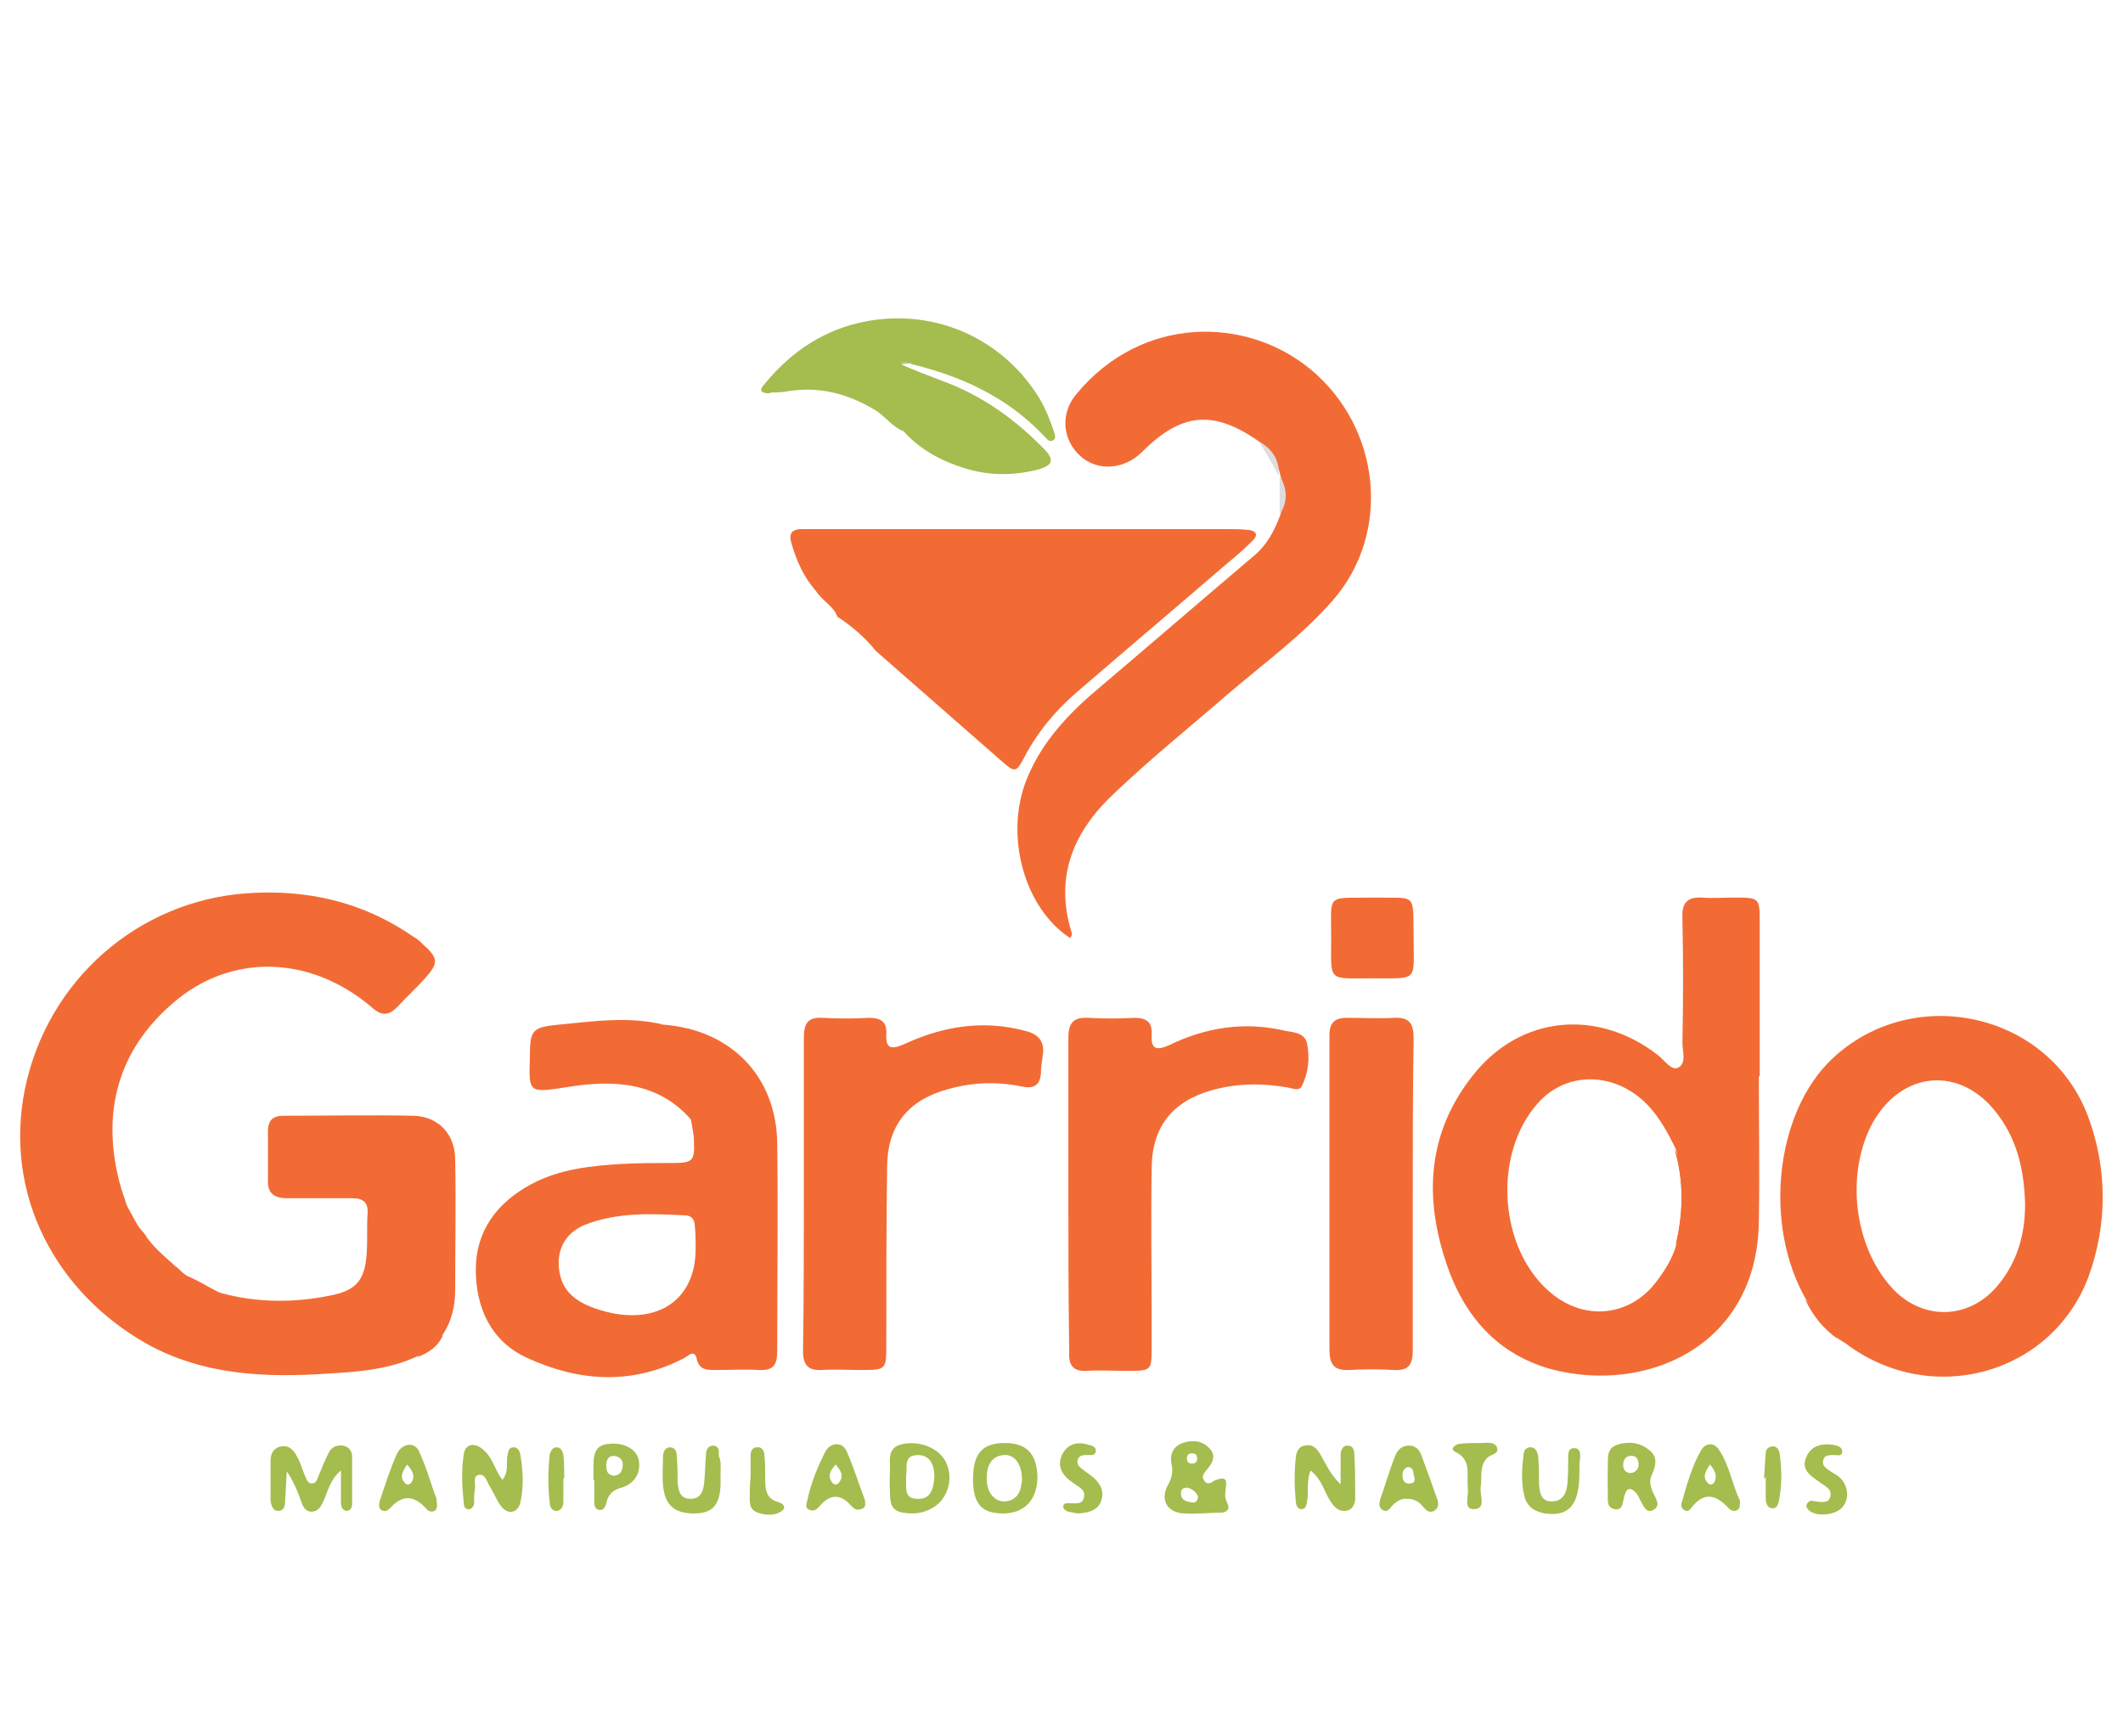 <?xml version="1.0" encoding="utf-8"?>
<!-- Generator: Adobe Illustrator 25.2.1, SVG Export Plug-In . SVG Version: 6.00 Build 0)  -->
<svg version="1.1" id="Camada_1" xmlns="http://www.w3.org/2000/svg" xmlns:xlink="http://www.w3.org/1999/xlink" x="0px" y="0px"
	 viewBox="0 0 247.2 202.1" style="enable-background:new 0 0 247.2 202.1;" xml:space="preserve">
<style type="text/css">
	.st0{fill:#F26B35;}
	.st1{fill:#A5BC4F;}
	.st2{fill:#DDDDDD;}
</style>
<g>
	<path class="st0" d="M25.6,150.5c4.3,1.2,8.7,1.2,13,0.3c3-0.6,3.9-1.9,4.1-4.9c0.1-1.5,0-3.1,0.1-4.6c0.1-1.3-0.5-1.8-1.8-1.8
		c-2.5,0-5.1,0-7.6,0c-1.6,0-2.3-0.7-2.2-2.2c0-1.9,0-3.7,0-5.6c0-1.3,0.6-1.8,1.8-1.8c5.1,0,10.2-0.1,15.2,0
		c2.9,0.1,4.8,2.2,4.8,5.1c0.1,5.1,0,10.1,0,15.2c0,1.8-0.4,3.6-1.4,5.1c-0.7,1.2-2,1.7-3,2.6c-3.2,1.5-6.7,1.8-10.1,2
		c-7.4,0.5-14.7,0.3-21.5-3.5c-10.4-5.9-16.6-17.2-14.1-29.6c2.6-12.7,13.2-21.9,25.8-22.8c7.1-0.5,13.6,1,19.5,5.1
		c0.4,0.2,0.7,0.5,1,0.8c1.9,1.7,1.9,2.2,0.2,4.1c-1,1.1-2.1,2.1-3.1,3.2c-1.1,1.1-1.9,1.1-3.1,0c-7.1-6-16.4-6.3-23.2-0.3
		c-6.2,5.4-8.1,12.4-6.2,20.3c0.2,0.8,0.4,1.5,0.7,2.3c0.4,1.6,1.2,2.9,2.3,4.1l0,0c0.9,1.5,2.3,2.6,3.6,3.8
		c0.3,0.2,0.6,0.5,0.8,0.7C22.5,149.2,23.9,150.2,25.6,150.5z"/>
	<path class="st0" d="M204.9,107.5c0-3,0-3-3-3c-1.2,0-2.5,0.1-3.7,0c-1.8-0.1-2.4,0.7-2.3,2.4c0.1,4.8,0.1,9.7,0,14.5
		c0,1,0.5,2.4-0.5,2.9c-0.8,0.4-1.6-0.9-2.4-1.5c-7-5.4-16-4.6-21.5,2.4c-5,6.3-5.7,13.4-3.4,20.9c1.9,6.4,5.7,11.4,12.5,13.3
		c10.9,2.9,24-2.5,24.2-17.2c0.1-5.6,0-11.3,0-16.9h0.1v-8.7C204.9,113.4,204.9,110.4,204.9,107.5z M192.8,149.3
		c-3,3.9-8.1,4.5-12,1.4c-6.3-5-7.1-16.3-1.7-22.3c3.4-3.8,9.1-3.6,12.8,0.3c1.4,1.5,2.3,3.2,3.2,5c1,3.7,1,7.4,0.1,11.2
		C194.7,146.6,193.8,148,192.8,149.3z"/>
	<path class="st0" d="M146.6,51.4c-5.3-3.7-9-3.4-13.6,1.2c-2.1,2.1-5.2,2.3-7.2,0.5c-2.1-1.9-2.4-5-0.4-7.3
		c7.6-9.1,19.7-9,27.2-2.8c8.2,6.8,9.5,19.1,2.5,27c-3.5,4-7.9,7.2-12,10.7c-4.5,3.9-9.1,7.6-13.4,11.7c-4.6,4.3-6.9,9.5-5,15.9
		c0.1,0.3,0.2,0.6-0.1,0.9c-5.4-3.5-7.7-12.1-5-18.6c1.8-4.4,5-7.7,8.6-10.7c5.9-5,11.8-10.1,17.7-15.1c1.6-1.3,2.5-3,3.2-4.9
		c0.5-1.5,0.5-3,0-4.5v0C148.8,53.8,147.9,52.5,146.6,51.4z"/>
	<path class="st0" d="M90.5,133.1c-0.1-7.8-5.4-13.2-13.2-13.8c-3.4-0.4-6.8-0.2-10.2-0.1c-1.2,0-2.4,0.4-3.6,0.7
		c-0.9,0.2-1.6,0.8-1.7,1.8c0,1.3-0.1,2.6,0,3.9c0,0.7,0.3,1.2,1.3,1c1.7-0.4,3.5-0.5,5.2-0.6c3.1-0.3,6.1,0.1,8.9,1.5
		c1.3,0.7,3,1.2,3.3,3.1c0.1,0.7,0.3,1.5,0.3,2.2c0.1,2.3-0.1,2.6-2.4,2.6c-1.9,0-3.8,0-5.8,0.1c-3.7,0.2-7.5,0.6-10.8,2.4
		c-3.9,2.1-6.4,5.4-6.4,9.9c0,4.5,1.8,8.4,6,10.3c5.9,2.7,12,3.2,18.1,0.1c0.5-0.2,1.3-1.2,1.6-0.1c0.3,1.5,1.3,1.4,2.4,1.4
		c1.6,0,3.2-0.1,4.8,0c1.8,0.1,2.2-0.6,2.2-2.3C90.5,149.2,90.6,141.2,90.5,133.1z M81,145.2c0.1,6.5-5,9.5-11.8,7.1
		c-2.2-0.8-3.8-2-4.1-4.5c-0.3-2.4,0.8-4.3,3-5.2c3.8-1.5,7.8-1.3,11.7-1.1c0.7,0,1.1,0.5,1.1,1.2C81,143.5,81,144.3,81,145.2z"/>
	<path class="st0" d="M243.1,129.9c-4.6-12.1-20.4-15.5-29.8-6.6c-6.6,6.3-8,19.3-3,28c1.2,1.5,2.5,3,3.8,4.6
		c0.3,0.2,0.5,0.3,0.8,0.5c9.9,7.5,24,3.7,28.3-7.8C245.4,142.5,245.4,136,243.1,129.9z M232.9,149.3c-3.4,4.5-9.3,4.6-12.9,0.3
		c-4.1-4.8-5-12.7-2.2-18.4c3.4-6.7,10.7-7.3,15-1.2c2.1,2.9,2.9,6.3,3,10.2C235.8,143.3,235.1,146.5,232.9,149.3z"/>
	<path class="st0" d="M95,68.8c-1.4-1.6-2.2-3.4-2.8-5.4c-0.4-1.2-0.1-1.8,1.2-1.8c0.4,0,0.9,0,1.3,0c16,0,32.1,0,48.1,0
		c0.9,0,1.7,0,2.6,0.1c0.9,0.1,1.1,0.6,0.5,1.2c-0.9,0.9-1.9,1.8-2.9,2.6c-5.8,5-11.6,9.9-17.4,14.9c-2.6,2.2-4.7,4.7-6.3,7.7
		c-1,1.9-1.1,1.9-2.8,0.4c-4.8-4.2-9.7-8.5-14.5-12.7c-1.3-1.6-2.8-2.9-4.5-4l0,0C97.1,70.6,95.8,70,95,68.8z"/>
	<path class="st0" d="M93.6,139c0-6.1,0-12.1,0-18.2c0-1.7,0.5-2.4,2.2-2.3c1.8,0.1,3.6,0.1,5.4,0c1.4,0,2.1,0.5,2,1.9
		c-0.1,1.7,0.6,1.8,2,1.2c4.5-2.1,9.2-2.9,14.1-1.6c1.7,0.4,2.4,1.3,2.1,3c-0.1,0.7-0.2,1.3-0.2,2c-0.1,1.3-0.8,1.8-2.2,1.5
		c-2.9-0.6-5.8-0.5-8.6,0.3c-4.5,1.2-7,4.1-7.1,8.8c-0.1,6.9-0.1,13.9-0.1,20.8c0,3.1,0,3.1-3,3.1c-1.5,0-3-0.1-4.5,0
		c-1.6,0.1-2.2-0.6-2.2-2.2C93.6,151.2,93.6,145.1,93.6,139z"/>
	<path class="st0" d="M124.4,139c0-6.1,0-12.1,0-18.2c0-1.7,0.6-2.4,2.3-2.3c1.8,0.1,3.6,0.1,5.4,0c1.4,0,2.1,0.5,2,2
		c-0.1,1.7,0.6,1.8,2,1.2c4.3-2.1,8.8-2.8,13.5-1.7c1,0.2,2.3,0.2,2.6,1.5c0.3,1.6,0.2,3.3-0.6,4.9c-0.3,0.7-1.1,0.3-1.7,0.2
		c-2.9-0.5-5.8-0.5-8.7,0.3c-4.7,1.3-7.1,4.3-7.1,9.2c-0.1,6,0,12,0,18c0,0.9,0,1.7,0,2.6c0,2.9,0,2.9-2.9,2.9c-1.5,0-3.1-0.1-4.6,0
		c-1.6,0.1-2.2-0.6-2.1-2.2C124.4,151.2,124.4,145.1,124.4,139z"/>
	<path class="st0" d="M164.5,139.2c0,6,0,12,0,18c0,1.7-0.5,2.4-2.2,2.3c-1.7-0.1-3.5-0.1-5.2,0c-1.8,0.1-2.3-0.7-2.3-2.4
		c0-9.9,0-19.8,0-29.7c0-2.3,0-4.6,0-6.9c0-1.4,0.6-2,2-2c1.9,0,3.7,0.1,5.6,0c1.8-0.1,2.2,0.8,2.2,2.4
		C164.5,127,164.5,133.1,164.5,139.2C164.5,139.2,164.5,139.2,164.5,139.2z"/>
	<path class="st1" d="M89.5,45.8c-1.5-0.1-0.7-0.8-0.3-1.3c3.1-3.7,6.9-6.2,11.7-7.1c8.1-1.5,16,2.1,20.2,9.1
		c0.7,1.2,1.2,2.5,1.6,3.7c0.1,0.3,0.3,0.8,0,1c-0.5,0.4-0.8-0.1-1.1-0.4c-1.8-1.9-3.8-3.5-6.1-4.8c-2.9-1.7-6.1-2.8-9.3-3.6
		c-1.4-0.7-2.6,0.4-3.8,0.5c-2.9,0.4-5.7,0.9-8.6,1.5C92.3,44.8,90.9,45.3,89.5,45.8z"/>
	<path class="st1" d="M109.6,44.3c4.7,1.7,8.6,4.5,12.1,8.1c1.2,1.3,0.6,1.8-0.6,2.2c-3.3,0.9-6.5,0.8-9.7-0.4
		c-2.3-0.8-4.5-2.1-6.2-4c-1.7-1.8-1.7-2.5,0.2-3.8C106.6,45.6,108,44.7,109.6,44.3z"/>
	<path class="st0" d="M159.8,104.5c5.3,0.1,4.7-0.7,4.8,4.7c0,5.1,0.6,4.7-4.7,4.7c-5.4,0-4.9,0.5-4.9-4.7
		C155,103.9,154.4,104.6,159.8,104.5z"/>
	<path class="st1" d="M109.6,44.3c-0.6,1.2-1.6,2-2.8,2.5c-1.5,0.6-2.6,1.6-1.6,3.4c-1.3-0.5-2.1-1.7-3.2-2.4
		c-3.3-2-6.7-2.9-10.6-2.2c-0.6,0.1-1.2,0.1-1.8,0.1c5.1-3.4,10.8-4.1,16.7-3.4c-0.4,0-0.7,0-1.4,0.1
		C106.6,43.2,108.1,43.7,109.6,44.3z"/>
	<path class="st1" d="M39.7,171.2c-1.3,1.1-1.5,2.4-2.1,3.7c-0.3,0.6-0.6,1.1-1.4,1.1c-0.7-0.1-0.9-0.6-1.1-1.1
		c-0.4-1.2-0.9-2.4-1.7-3.6c-0.1,1.1-0.1,2.2-0.2,3.4c0,0.6-0.1,1.2-0.8,1.2c-0.7,0-0.8-0.7-0.9-1.2c0-1.5,0-3.1,0-4.6
		c0-0.8,0.3-1.5,1.2-1.7c0.9-0.2,1.5,0.4,1.9,1.2c0.4,0.7,0.6,1.5,0.9,2.2c0.2,0.4,0.3,0.9,0.8,0.9c0.6,0,0.6-0.5,0.8-0.9
		c0.4-0.9,0.7-1.8,1.2-2.7c0.3-0.6,0.9-0.9,1.6-0.8c0.7,0.1,1.1,0.6,1.1,1.3c0,1.8,0,3.6,0,5.4c0,0.4-0.1,0.9-0.7,0.9
		c-0.5-0.1-0.6-0.6-0.6-1C39.7,173.5,39.7,172.4,39.7,171.2z"/>
	<path class="st1" d="M142.9,175c-0.2-0.4-0.3-0.8-0.2-1.4c0-0.7,0.5-1.9-1.1-1.3c-0.4,0.1-0.8,0.7-1.3,0.2c-0.5-0.6-0.1-1,0.3-1.5
		c0.6-0.7,1-1.5,0.3-2.3c-0.9-1-2-1.1-3.2-0.7c-1.1,0.4-1.5,1.3-1.3,2.4c0.2,0.8,0.1,1.5-0.3,2.3c-1.1,1.8-0.3,3.4,1.8,3.5
		c1.5,0.1,3-0.1,4.4-0.1C143,176,143.2,175.6,142.9,175z M138.8,169.2c0.4,0,0.6,0.2,0.6,0.6c0,0.4-0.2,0.6-0.6,0.6
		c-0.4,0-0.6-0.2-0.6-0.6C138.2,169.4,138.4,169.2,138.8,169.2z M138.7,174.9c-0.7-0.1-1.2-0.3-1.2-1.1c0-0.4,0.3-0.6,0.7-0.6
		c0.5,0,1.3,0.7,1.3,1.1C139.4,174.9,139.1,175,138.7,174.9z"/>
	<path class="st1" d="M152.6,171.2c-0.5,1.3-0.2,2.5-0.4,3.6c-0.1,0.4-0.1,0.9-0.7,0.9c-0.4,0-0.6-0.5-0.6-0.8
		c-0.2-1.8-0.2-3.6,0-5.4c0.1-0.6,0.4-1.1,1-1.2c0.8-0.2,1.3,0.2,1.7,0.8c0.7,1.1,1.2,2.5,2.5,3.7c0-1.3,0-2.4,0-3.4
		c0-0.5,0.2-1.1,0.8-1.1c0.7,0,0.8,0.6,0.8,1.1c0.1,1.7,0.1,3.3,0.1,5c0,0.7-0.3,1.4-1.1,1.5c-0.8,0.1-1.3-0.4-1.7-1
		C154.2,173.8,154,172.3,152.6,171.2z"/>
	<path class="st1" d="M58.5,172.3c0.8-1,0.4-2,0.6-2.9c0.1-0.4,0.1-0.9,0.7-0.9c0.5,0,0.7,0.4,0.8,0.9c0.3,1.8,0.4,3.7,0,5.5
		c-0.3,1.3-1.5,1.5-2.3,0.4c-0.5-0.7-0.8-1.5-1.3-2.3c-0.3-0.5-0.5-1.4-1.2-1.3c-0.8,0.1-0.4,1-0.5,1.6c-0.1,0.6-0.1,1.1-0.1,1.7
		c0,0.3-0.2,0.6-0.5,0.7c-0.5,0.1-0.7-0.3-0.7-0.7c-0.2-1.9-0.3-3.8,0-5.7c0.2-1.3,1.4-1.4,2.4-0.4
		C57.4,169.8,57.6,171.1,58.5,172.3z"/>
	<path class="st1" d="M110.3,170.6c-0.6-1.8-2.9-2.9-5.1-2.5c-2.2,0.4-1.4,2.2-1.6,3.6c0,0.1,0,0.2,0,0.4c0,0.4,0,0.7,0,1.1
		c0.1,1.2-0.2,2.6,1.5,2.9c1.2,0.2,2.4,0.1,3.4-0.5C110.2,174.7,111,172.5,110.3,170.6z M106.8,174.5c-1.7,0-1.2-1.6-1.3-2.6
		c0.2-1-0.4-2.5,1.4-2.5c1.4,0,1.9,1.2,1.9,2.5C108.7,173.3,108.4,174.6,106.8,174.5z"/>
	<path class="st1" d="M117,168c-2.6,0-3.7,1.2-3.7,4.2c0,2.9,1,4,3.5,4c2.5,0,4-1.6,4-4.3C120.7,169.2,119.5,168,117,168z
		 M117.1,174.8c-1.3,0.1-2.3-1.1-2.2-2.8c0-1.3,0.5-2.5,2-2.6c1.2-0.1,2.1,1,2.1,2.9C118.9,173.3,118.7,174.6,117.1,174.8z"/>
	<path class="st1" d="M192.4,173.6c-0.2-0.6-0.4-1.1-0.1-1.8c0.5-1.1,0.8-2.2-0.3-3c-1.1-0.9-2.4-1-3.7-0.6c-1.4,0.5-1,1.8-1.1,2.9
		c0,0.4,0,0.7,0,1.1c0,0.4,0,0.9,0,1.3c0.1,0.8-0.3,2,0.8,2.2c1.1,0.2,0.9-1,1.2-1.7c0.2-0.8,0.7-0.8,1.2-0.3
		c0.2,0.2,0.4,0.5,0.5,0.8c0.4,0.6,0.7,1.8,1.6,1.3C193.5,175.3,192.7,174.3,192.4,173.6z M189.9,171.5c-0.6,0-0.9-0.4-0.9-0.9
		c0-0.6,0.2-1,0.8-1.1c0.7-0.1,1,0.4,1,1C190.8,171,190.5,171.4,189.9,171.5z"/>
	<path class="st1" d="M83.9,171.4c0,0.5,0,1,0,1.5c-0.1,2.4-1,3.3-3.1,3.3c-2.3,0-3.4-1-3.6-3.3c-0.1-1.1,0-2.2,0-3.3
		c0-0.5,0.2-1.1,0.8-1.1c0.6,0,0.8,0.5,0.8,1c0.1,1,0.1,2.1,0.1,3.1c0.1,1,0.3,1.9,1.5,1.9c1.2,0,1.5-0.9,1.6-1.9
		c0.1-1,0.1-2.1,0.2-3.1c0-0.5,0.1-1.2,0.9-1.2c0.7,0.1,0.6,0.7,0.6,1.2C84,170.2,83.9,170.8,83.9,171.4
		C83.9,171.4,83.9,171.4,83.9,171.4z"/>
	<path class="st1" d="M50.8,174.4c-0.6-1.5-1.1-3.5-2-5.4c-0.5-1.2-2-1-2.6,0.3c-0.8,1.8-1.4,3.7-2,5.5c-0.1,0.4-0.1,0.8,0.2,1
		c0.5,0.3,0.8,0,1.1-0.3c1.4-1.5,2.7-1.4,4.1,0.1c0.2,0.3,0.6,0.5,1,0.3C51,175.6,50.9,175.2,50.8,174.4z M47.9,172.6
		c-0.2,0.3-0.6,0.3-0.8,0c-0.6-0.7-0.2-1.3,0.3-2.1C48,171.2,48.4,171.8,47.9,172.6z"/>
	<path class="st1" d="M167.3,174.4c-0.6-1.7-1.2-3.4-1.8-5c-0.2-0.6-0.7-1.1-1.4-1.1c-0.8,0-1.3,0.4-1.6,1.1
		c-0.7,1.7-1.2,3.5-1.8,5.2c-0.1,0.4-0.2,0.9,0.3,1.2c0.5,0.3,0.8-0.1,1.1-0.5c0.5-0.5,1.1-0.9,1.8-0.8c0.7,0,1.3,0.3,1.8,0.9
		c0.3,0.4,0.7,0.8,1.3,0.5C167.6,175.5,167.5,174.9,167.3,174.4z M164.2,172.7c-0.6,0.1-0.9-0.3-0.9-0.9c0-0.4,0.1-0.8,0.6-1
		c0.6,0,0.7,0.5,0.7,0.9C164.8,172.2,164.8,172.7,164.2,172.7z"/>
	<path class="st1" d="M100.7,174.6c-0.7-1.8-1.3-3.8-2.1-5.6c-0.5-1.2-1.9-1.1-2.5,0c-0.9,1.8-1.7,3.7-2.1,5.7
		c-0.1,0.4-0.3,0.9,0.3,1.1c0.5,0.2,0.8-0.1,1.1-0.4c1.2-1.5,2.5-1.5,3.7-0.1c0.3,0.3,0.6,0.6,1.1,0.4
		C100.8,175.6,100.8,175.2,100.7,174.6z M97.7,172.6c-0.2,0.3-0.6,0.3-0.8,0c-0.6-0.8-0.2-1.4,0.4-2.1
		C97.9,171.2,98.3,171.8,97.7,172.6z"/>
	<path class="st1" d="M202.6,174.7c-0.9-1.8-1.2-4.1-2.5-6c-0.6-0.8-1.5-0.7-2,0.1c-1.1,1.9-1.7,4.1-2.3,6.2c-0.1,0.3,0,0.6,0.3,0.8
		c0.3,0.2,0.6,0.1,0.8-0.2c1.5-2,2.9-1.6,4.4,0c0.3,0.3,0.6,0.4,1,0.2C202.6,175.6,202.6,175.3,202.6,174.7z M199.6,172.6
		c-0.2,0.3-0.6,0.3-0.8,0c-0.6-0.7-0.2-1.3,0.3-2.1C199.7,171.2,200,171.8,199.6,172.6z"/>
	<path class="st1" d="M183.9,171.5c0,3.7-1.2,5.1-4,4.7c-1.2-0.2-2.1-0.8-2.4-2c-0.4-1.6-0.3-3.2-0.1-4.8c0-0.4,0.2-0.9,0.8-0.9
		c0.6,0,0.8,0.5,0.9,1c0.1,1.1,0.1,2.2,0.1,3.3c0.1,1,0.2,2,1.5,2c1.2,0,1.7-0.9,1.8-2c0.1-1,0.1-2.1,0.1-3.1c0-0.5,0-1.1,0.7-1.1
		c0.7,0,0.7,0.6,0.7,1.1C183.9,170.2,183.9,170.9,183.9,171.5z"/>
	<path class="st1" d="M125.6,176.2c-0.2,0-0.7-0.1-1.2-0.2c-0.3-0.1-0.6-0.3-0.6-0.6c0-0.4,0.4-0.4,0.7-0.4c0.7,0,1.5,0.2,1.7-0.6
		c0.3-1-0.7-1.3-1.3-1.8c-1.2-0.8-1.9-1.9-1.2-3.3c0.6-1.2,1.8-1.5,3-1.1c0.4,0.1,0.9,0.2,0.9,0.7c0,0.6-0.6,0.5-1,0.5
		c-0.4,0-0.9,0-1.1,0.5c-0.2,0.6,0.2,0.9,0.6,1.2c0.4,0.3,0.8,0.6,1.2,0.9c0.9,0.8,1.3,1.7,0.9,2.8
		C127.8,175.8,126.9,176.1,125.6,176.2z"/>
	<path class="st1" d="M74.4,170.1c-0.2-1.4-1.8-2.2-3.5-2c-1.7,0.1-1.8,1.4-1.8,2.7c0,0.5,0,1,0,1.5h0.1c0,0.9,0,1.7,0,2.6
		c0,0.4,0.1,0.9,0.7,0.9c0.4,0,0.6-0.4,0.7-0.8c0.2-1,0.8-1.6,1.8-1.8C73.8,172.7,74.6,171.7,74.4,170.1z M72.5,170.8
		c-0.1,0.6-0.4,1-1.1,1c-0.7-0.1-0.8-0.6-0.8-1.2c0-0.6,0.2-1.1,0.9-1.1C72.3,169.6,72.6,170.1,72.5,170.8z"/>
	<path class="st1" d="M211.4,174.8c0.8,0.1,1.5,0.2,1.7-0.5c0.3-1-0.7-1.3-1.3-1.8c-1-0.7-2.1-1.4-1.5-2.8c0.5-1.3,1.7-1.7,3.1-1.5
		c0.5,0.1,1.1,0.2,1.1,0.8c0,0.6-0.6,0.4-1,0.4c-0.5,0-1.1,0-1.2,0.6c-0.2,0.6,0.3,0.9,0.7,1.2c0.4,0.3,0.9,0.5,1.2,0.8
		c1,0.9,1.2,2.5,0.3,3.5c-0.8,0.9-2.9,1.1-3.8,0.4c-0.2-0.2-0.5-0.5-0.3-0.8C210.7,174.5,211.2,174.8,211.4,174.8z"/>
	<path class="st0" d="M77.3,119.3c-2.7,0-5.3,0.1-8,0c-1.8,0-3.6,0.4-5.3,0.9c-1.8,0.5-2.8,3.8-1.7,5.3c0.5,0.7,1.2,0.5,1.9,0.5
		c3-0.1,6-0.6,9.1-0.1c2.4,0.4,4.5,1,6.4,2.6c0.7,0.6,1.2,1.1,0.9,2c-4-4.7-9.4-4.8-14.8-3.9c-4.4,0.7-4.2,0.5-4.1-3.6
		c0-3.1,0.3-3.4,3.3-3.7C69.1,118.9,73.2,118.3,77.3,119.3z"/>
	<path class="st1" d="M170.9,172.8c-0.1-1.4,0.4-2.9-1.5-3.8c-0.6-0.3,0-0.8,0.5-0.9c0.9-0.1,1.7-0.1,2.6-0.1c0.6,0,1.5-0.2,1.8,0.5
		c0.3,0.8-0.7,0.8-1.1,1.2c-1,1-0.6,2.3-0.8,3.5c-0.1,0.9,0.7,2.5-0.8,2.5c-1.3,0-0.5-1.6-0.7-2.5
		C170.9,173.2,170.9,173,170.9,172.8z"/>
	<path class="st1" d="M87.4,172c0-0.9,0-1.7,0-2.6c0-0.4,0.2-0.9,0.7-0.9c0.6-0.1,0.9,0.4,0.9,0.9c0.1,0.9,0.1,1.7,0.1,2.6
		c0,1.3,0,2.5,1.6,2.9c0.6,0.2,0.9,0.7,0.2,1.1c-0.8,0.5-1.8,0.4-2.7,0.1c-0.8-0.3-0.9-0.9-0.9-1.6C87.3,173.6,87.3,172.8,87.4,172
		C87.3,172,87.3,172,87.4,172z"/>
	<path class="st1" d="M65.6,172.1c0,0.9,0,1.9,0,2.8c0,0.4-0.2,0.9-0.7,1c-0.6,0.1-0.9-0.5-0.9-1c-0.2-1.8-0.2-3.7,0-5.5
		c0.1-0.4,0.3-0.9,0.8-0.9c0.5,0,0.7,0.4,0.8,0.9c0.1,0.9,0.1,1.8,0.1,2.8C65.7,172.1,65.7,172.1,65.6,172.1z"/>
	<path class="st1" d="M205.4,172.1c0.1-1,0.1-2,0.2-2.9c0-0.4,0.2-0.7,0.7-0.8c0.5-0.1,0.8,0.3,0.9,0.7c0.3,2,0.3,3.9-0.1,5.8
		c-0.1,0.4-0.3,0.7-0.7,0.7c-0.5,0-0.7-0.4-0.8-0.9c0-0.9,0-1.8,0-2.8C205.5,172.2,205.5,172.1,205.4,172.1z"/>
	<path class="st0" d="M210.2,151.3c1.5,1.3,3,2.6,3.8,4.6C212.3,154.7,211.1,153.2,210.2,151.3z"/>
	<path class="st0" d="M16.7,143.8c-1.6-0.9-2.2-2.3-2.3-4.1C15.2,141.1,15.9,142.5,16.7,143.8z"/>
	<path class="st2" d="M149,55.4c0.9,1.5,1,3,0,4.5C149,58.4,149,56.9,149,55.4z"/>
	<path class="st0" d="M25.6,150.5c-1.8-0.1-3.3-0.9-4.5-2.2C22.7,148.8,24.1,149.8,25.6,150.5z"/>
	<path class="st0" d="M20.2,147.6c-1.7-0.8-2.8-2.1-3.6-3.8C17.9,145.1,19,146.4,20.2,147.6z"/>
	<path class="st2" d="M146.6,51.4c1.6,0.9,2.4,2.2,2.3,4C148.2,54.1,147.4,52.7,146.6,51.4z"/>
	<path class="st0" d="M48.6,158c0.8-1.2,2-1.8,3-2.6C51,156.8,49.9,157.5,48.6,158z"/>
	<path class="st0" d="M195.1,145c0.9-3.7,1-7.4-0.1-11.2C196.5,137.5,196.6,141.3,195.1,145z"/>
	<path class="st0" d="M195.1,145c0.9-3.7,1-7.4-0.1-11.2C196.8,137.5,196.9,141.3,195.1,145z"/>
</g>
</svg>
